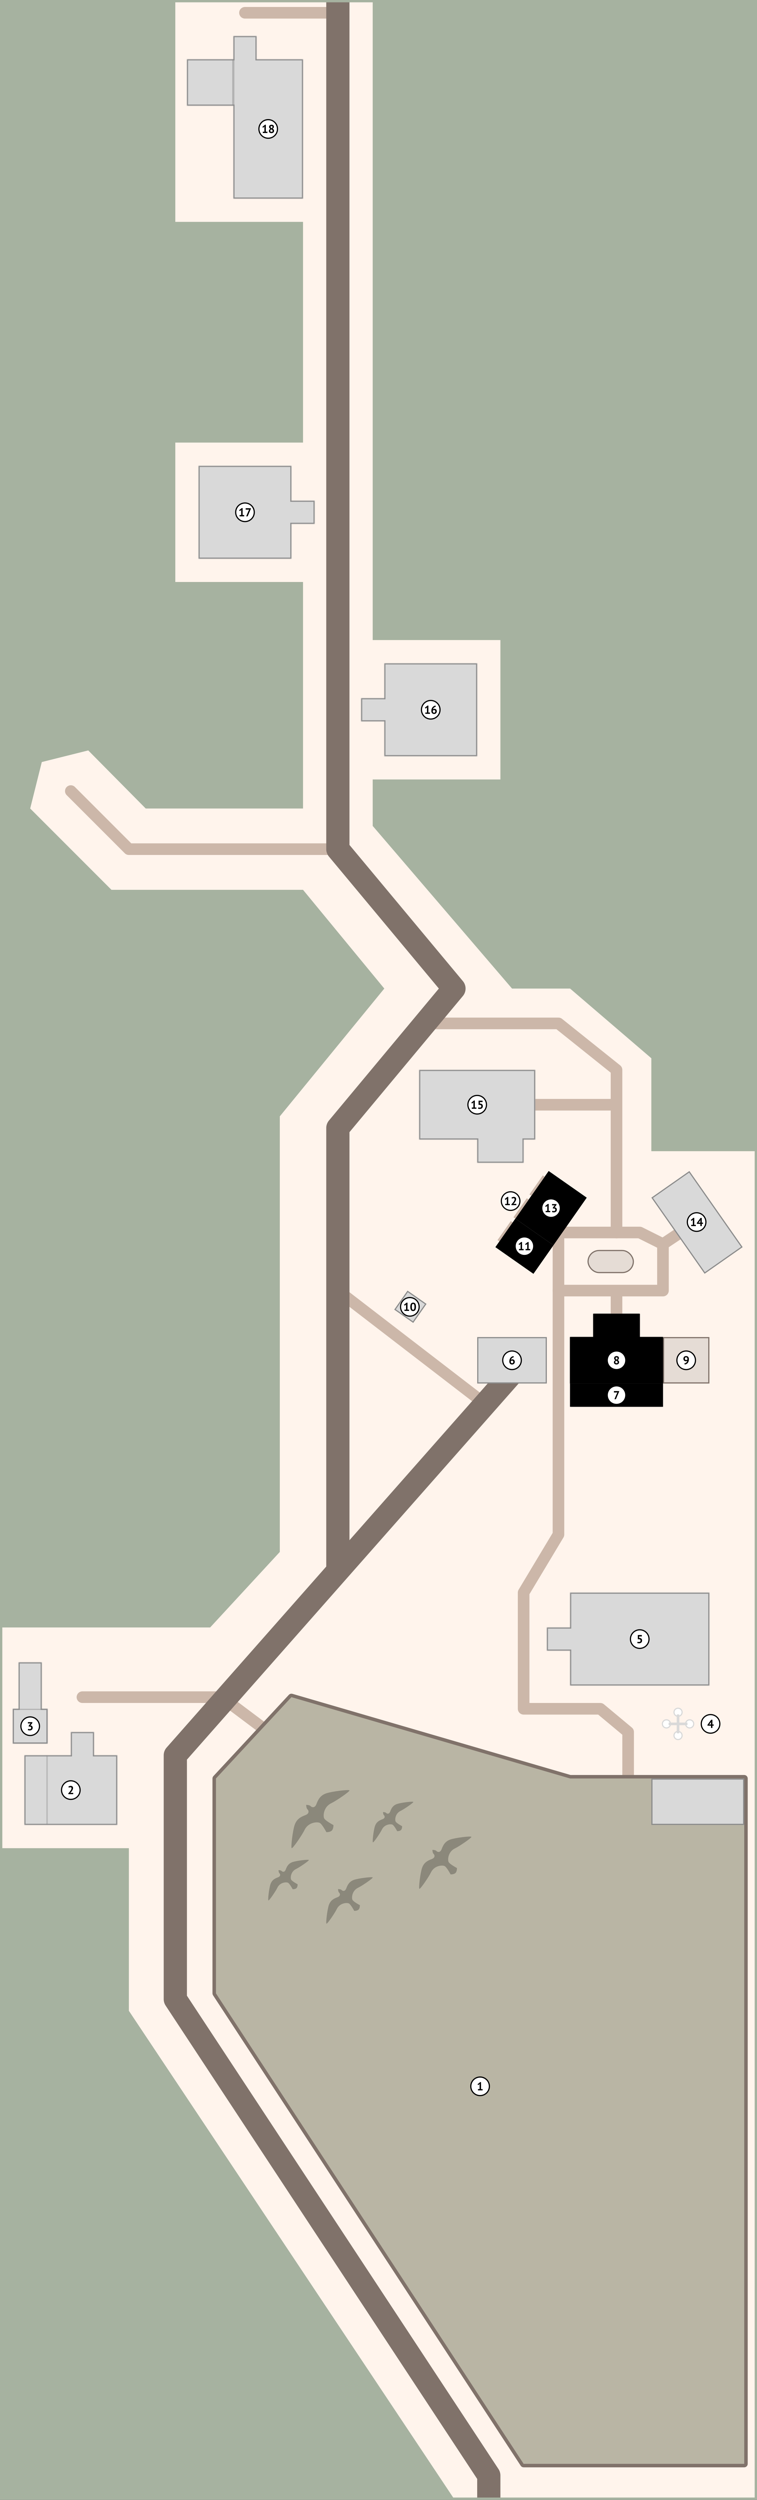<svg width="652" height="2152" viewBox="0 0 652 2152" fill="none" xmlns="http://www.w3.org/2000/svg">
<rect x="0" y="0" width="652" height="2152" fill="#333333" stroke="none"/>
<g id="Map">
<g clip-path="url(#clip0_8_2)">
<path d="M1 1H651V2151H1V1Z" fill="#FFF4EC"/>
<g id="Paths">
<path id="Pasture Path" d="M541 1531V1491L517 1471H451V1371L481 1321V1061" stroke="#CCB7A9" stroke-width="10" stroke-linecap="round" stroke-linejoin="round"/>
<path id="Parrots Path" d="M231 1491L191 1461H71" stroke="#CCB7A9" stroke-width="10" stroke-linecap="round" stroke-linejoin="round"/>
<path id="Core Path" d="M481 1111H531M531 1111V1131M531 1111H571V1071M571 1071L586 1061M571 1071L551 1061H481" stroke="#CCB7A9" stroke-width="10" stroke-linecap="round" stroke-linejoin="round"/>
<path id="Barn Path" d="M531 1061V951M531 951H461M531 951V921L481 881H371" stroke="#CCB7A9" stroke-width="10" stroke-linecap="round" stroke-linejoin="round"/>
<path id="Well Path" d="M421 1211L291 1111" stroke="#CCB7A9" stroke-width="10" stroke-linecap="round" stroke-linejoin="round"/>
<path id="Fox Path" d="M211 11H291" stroke="#CCB7A9" stroke-width="10" stroke-linecap="round" stroke-linejoin="round"/>
<path id="Fork Path" d="M291 731H111L61 681" stroke="#CCB7A9" stroke-width="10" stroke-linecap="round" stroke-linejoin="round"/>
<rect id="Garden" x="506.5" y="1076.5" width="39" height="19" rx="9.5" fill="#E5DCD5" stroke="#80726A"/>
</g>
<g id="Roads">
<path id="Entrance Road" d="M421 2151V2131L151 1721V1511L451 1171" stroke="#80726A" stroke-width="20" stroke-linecap="round" stroke-linejoin="round"/>
<path id="Secondary Road" d="M291 1351V971L391 851L291 731V1" stroke="#80726A" stroke-width="20" stroke-linecap="round" stroke-linejoin="round"/>
</g>
<g id="Trees">
<path id="Trees_2" d="M391 2151H1V1591H111V1731L391 2151Z" fill="#A6B2A0"/>
<path id="Trees_3" d="M181 1401H1V1H151V191H261V381H151V501H261V696H125.5L76 646L36 656L26 696L96 766H261L331 851L241 961V1336L181 1401Z" fill="#A6B2A0"/>
<path id="Trees_4" d="M321 551V1H651V991H561V911L491 851H441L321 711V671H431V551H321Z" fill="#A6B2A0"/>
</g>
<g id="Items">
<g id="Foxes [outline]">
<g id="Foxes">
<mask id="path-16-inside-1_8_2" fill="white">
<path fill-rule="evenodd" clip-rule="evenodd" d="M201 31H221V51H261V171H201V91H161V51H201V31Z"/>
</mask>
<path fill-rule="evenodd" clip-rule="evenodd" d="M201 31H221V51H261V171H201V91H161V51H201V31Z" fill="#D9D9D9"/>
<path d="M221 31H222V30H221V31ZM201 31V30H200V31H201ZM221 51H220V52H221V51ZM261 51H262V50H261V51ZM261 171V172H262V171H261ZM201 171H200V172H201V171ZM201 91H202V90H201V91ZM161 91H160V92H161V91ZM161 51V50H160V51H161ZM201 51V52H202V51H201ZM221 30H201V32H221V30ZM222 51V31H220V51H222ZM261 50H221V52H261V50ZM262 171V51H260V171H262ZM201 172H261V170H201V172ZM200 91V171H202V91H200ZM201 90H161V92H201V90ZM162 91V51H160V91H162ZM161 52H201V50H161V52ZM200 31V51H202V31H200Z" fill="#8C8C8C" mask="url(#path-16-inside-1_8_2)"/>
</g>
<g id="Fox House" opacity="0.5">
<mask id="path-18-outside-2_8_2" maskUnits="userSpaceOnUse" x="161" y="51" width="41" height="40" fill="black">
<rect fill="white" x="161" y="51" width="41" height="40"/>
<path d="M161 51H201V91H161V51Z"/>
</mask>
<path d="M200 51V91H202V51H200Z" fill="#8C8C8C" mask="url(#path-18-outside-2_8_2)"/>
</g>
<g id="Label">
<g id="Label_2">
<circle id="Background" cx="231" cy="111" r="8" fill="white" stroke="black"/>
<path id="Number" d="M226.336 113.4H227.726V109.45L227.876 108.77L227.396 109.36L226.506 109.97L225.956 109.22L228.236 107.38H228.966V113.4H230.326V114.5H226.336V113.4ZM231.61 112.79C231.61 112.557 231.64 112.35 231.7 112.17C231.76 111.983 231.843 111.817 231.95 111.67C232.063 111.517 232.193 111.38 232.34 111.26C232.493 111.14 232.657 111.03 232.83 110.93C232.503 110.723 232.247 110.487 232.06 110.22C231.873 109.947 231.78 109.61 231.78 109.21C231.78 108.95 231.827 108.707 231.92 108.48C232.02 108.253 232.16 108.057 232.34 107.89C232.527 107.723 232.75 107.593 233.01 107.5C233.27 107.407 233.563 107.36 233.89 107.36C234.19 107.36 234.463 107.4 234.71 107.48C234.957 107.56 235.167 107.673 235.34 107.82C235.52 107.967 235.657 108.147 235.75 108.36C235.85 108.567 235.9 108.797 235.9 109.05C235.9 109.443 235.81 109.777 235.63 110.05C235.457 110.323 235.2 110.573 234.86 110.8C235.26 111.033 235.56 111.29 235.76 111.57C235.967 111.85 236.07 112.21 236.07 112.65C236.07 112.95 236.013 113.223 235.9 113.47C235.793 113.71 235.64 113.917 235.44 114.09C235.24 114.263 235 114.4 234.72 114.5C234.44 114.593 234.133 114.64 233.8 114.64C233.467 114.64 233.163 114.593 232.89 114.5C232.623 114.413 232.393 114.29 232.2 114.13C232.013 113.97 231.867 113.777 231.76 113.55C231.66 113.323 231.61 113.07 231.61 112.79ZM234.83 112.66C234.83 112.507 234.793 112.367 234.72 112.24C234.647 112.113 234.55 112 234.43 111.9C234.317 111.793 234.187 111.697 234.04 111.61C233.9 111.523 233.757 111.44 233.61 111.36C233.297 111.54 233.08 111.737 232.96 111.95C232.847 112.157 232.79 112.363 232.79 112.57C232.79 112.837 232.88 113.067 233.06 113.26C233.247 113.447 233.503 113.54 233.83 113.54C234.13 113.54 234.37 113.467 234.55 113.32C234.737 113.173 234.83 112.953 234.83 112.66ZM233.02 109.23C233.02 109.39 233.05 109.53 233.11 109.65C233.17 109.77 233.25 109.877 233.35 109.97C233.457 110.057 233.573 110.14 233.7 110.22C233.833 110.293 233.97 110.363 234.11 110.43C234.51 110.09 234.71 109.717 234.71 109.31C234.71 109.03 234.627 108.82 234.46 108.68C234.3 108.533 234.103 108.46 233.87 108.46C233.577 108.46 233.36 108.537 233.22 108.69C233.087 108.843 233.02 109.023 233.02 109.23Z" fill="black"/>
</g>
</g>
</g>
<g id="Orion [outline]">
<g id="Orion">
<mask id="path-22-inside-3_8_2" fill="white">
<path fill-rule="evenodd" clip-rule="evenodd" d="M251 401H171V481H251V451H271V431H251V401Z"/>
</mask>
<path fill-rule="evenodd" clip-rule="evenodd" d="M251 401H171V481H251V451H271V431H251V401Z" fill="#D9D9D9"/>
<path d="M171 401V400H170V401H171ZM251 401H252V400H251V401ZM171 481H170V482H171V481ZM251 481V482H252V481H251ZM251 451V450H250V451H251ZM271 451V452H272V451H271ZM271 431H272V430H271V431ZM251 431H250V432H251V431ZM171 402H251V400H171V402ZM172 481V401H170V481H172ZM251 480H171V482H251V480ZM250 451V481H252V451H250ZM271 450H251V452H271V450ZM270 431V451H272V431H270ZM251 432H271V430H251V432ZM250 401V431H252V401H250Z" fill="#8C8C8C" mask="url(#path-22-inside-3_8_2)"/>
</g>
<g id="Label_3">
<g id="Label_4">
<circle id="Background_2" cx="211" cy="441" r="8" fill="white" stroke="black"/>
<path id="Number_2" d="M206.336 443.4H207.726V439.45L207.876 438.77L207.396 439.36L206.506 439.97L205.956 439.22L208.236 437.38H208.966V443.4H210.326V444.5H206.336V443.4ZM212.04 444.5L214.33 439.11L214.77 438.62L214.17 438.72H211.6V437.5H216.11V437.88L213.31 444.5H212.04Z" fill="black"/>
</g>
</g>
</g>
<g id="Crows [outline]">
<g id="Crows">
<mask id="path-26-inside-4_8_2" fill="white">
<path fill-rule="evenodd" clip-rule="evenodd" d="M411 571H331V601H311V621H331L331 651H411V571Z"/>
</mask>
<path fill-rule="evenodd" clip-rule="evenodd" d="M411 571H331V601H311V621H331L331 651H411V571Z" fill="#D9D9D9"/>
<path d="M331 571V570H330V571L331 571ZM411 571H412V570H411V571ZM331 601V602H332V601H331ZM311 601V600H310V601H311ZM311 621H310V622H311V621ZM331 621H332V620H331V621ZM331 651H330V652H331V651ZM411 651V652H412V651H411ZM331 572H411V570H331V572ZM332 601L332 571L330 571L330 601H332ZM311 602H331V600H311V602ZM312 621V601H310V621H312ZM331 620H311V622H331V620ZM332 651L332 621H330L330 651H332ZM411 650H331V652H411V650ZM410 571V651H412V571H410Z" fill="#8C8C8C" mask="url(#path-26-inside-4_8_2)"/>
</g>
<g id="Label_5">
<g id="Label_6">
<circle id="Background_3" cx="371" cy="611" r="8" fill="white" stroke="black"/>
<path id="Number_3" d="M366.336 613.4H367.726V609.45L367.876 608.77L367.396 609.36L366.506 609.97L365.956 609.22L368.236 607.38H368.966V613.4H370.326V614.5H366.336V613.4ZM376.2 612.33C376.2 612.657 376.143 612.96 376.03 613.24C375.923 613.52 375.77 613.763 375.57 613.97C375.37 614.177 375.127 614.34 374.84 614.46C374.56 614.58 374.25 614.64 373.91 614.64C373.563 614.64 373.243 614.587 372.95 614.48C372.663 614.367 372.413 614.2 372.2 613.98C371.987 613.76 371.82 613.483 371.7 613.15C371.58 612.817 371.52 612.43 371.52 611.99C371.52 611.33 371.613 610.733 371.8 610.2C371.993 609.667 372.25 609.203 372.57 608.81C372.897 608.41 373.273 608.09 373.7 607.85C374.133 607.603 374.59 607.44 375.07 607.36L375.36 608.39C375.027 608.443 374.72 608.547 374.44 608.7C374.16 608.853 373.91 609.037 373.69 609.25C373.477 609.463 373.293 609.703 373.14 609.97C372.993 610.23 372.89 610.5 372.83 610.78C372.963 610.613 373.137 610.473 373.35 610.36C373.563 610.24 373.83 610.18 374.15 610.18C374.45 610.18 374.727 610.227 374.98 610.32C375.233 610.413 375.45 610.553 375.63 610.74C375.81 610.92 375.95 611.143 376.05 611.41C376.15 611.677 376.2 611.983 376.2 612.33ZM374.94 612.4C374.94 611.653 374.573 611.28 373.84 611.28C373.573 611.28 373.347 611.34 373.16 611.46C372.98 611.58 372.853 611.72 372.78 611.88C372.767 611.953 372.76 612.017 372.76 612.07C372.76 612.123 372.76 612.177 372.76 612.23C372.76 612.39 372.783 612.55 372.83 612.71C372.877 612.863 372.943 613.003 373.03 613.13C373.123 613.25 373.24 613.35 373.38 613.43C373.52 613.503 373.687 613.54 373.88 613.54C374.193 613.54 374.447 613.433 374.64 613.22C374.84 613.007 374.94 612.733 374.94 612.4Z" fill="black"/>
</g>
</g>
</g>
<g id="Barn [outline]">
<g id="Barn">
<mask id="path-30-inside-5_8_2" fill="white">
<path fill-rule="evenodd" clip-rule="evenodd" d="M461 921H361V981H411V1001H451V981H461V921Z"/>
</mask>
<path fill-rule="evenodd" clip-rule="evenodd" d="M461 921H361V981H411V1001H451V981H461V921Z" fill="#D9D9D9"/>
<path d="M361 921V920H360V921H361ZM461 921H462V920H461V921ZM361 981H360V982H361V981ZM411 981H412V980H411V981ZM411 1001H410V1002H411V1001ZM451 1001V1002H452V1001H451ZM451 981V980H450V981H451ZM461 981V982H462V981H461ZM361 922H461V920H361V922ZM362 981V921H360V981H362ZM411 980H361V982H411V980ZM412 1001V981H410V1001H412ZM451 1000H411V1002H451V1000ZM450 981V1001H452V981H450ZM461 980H451V982H461V980ZM460 921V981H462V921H460Z" fill="#8C8C8C" mask="url(#path-30-inside-5_8_2)"/>
</g>
<g id="Label_7">
<g id="Label_8">
<circle id="Background_4" cx="411" cy="951" r="8" fill="white" stroke="black"/>
<path id="Number_4" d="M406.336 953.4H407.726V949.45L407.876 948.77L407.396 949.36L406.506 949.97L405.956 949.22L408.236 947.38H408.966V953.4H410.326V954.5H406.336V953.4ZM413.2 953.49C413.64 953.49 413.977 953.383 414.21 953.17C414.443 952.957 414.56 952.663 414.56 952.29C414.56 951.89 414.423 951.597 414.15 951.41C413.877 951.223 413.487 951.13 412.98 951.13L412.19 951.16V947.5H415.63V948.72H413.31V950.07L413.72 950.03C414.047 950.043 414.34 950.103 414.6 950.21C414.867 950.317 415.093 950.467 415.28 950.66C415.467 950.847 415.61 951.077 415.71 951.35C415.81 951.617 415.86 951.917 415.86 952.25C415.86 952.643 415.793 952.99 415.66 953.29C415.527 953.59 415.34 953.84 415.1 954.04C414.867 954.24 414.59 954.39 414.27 954.49C413.95 954.59 413.6 954.64 413.22 954.64C412.92 954.64 412.633 954.613 412.36 954.56C412.093 954.513 411.867 954.447 411.68 954.36L412.03 953.28C412.183 953.347 412.35 953.4 412.53 953.44C412.717 953.473 412.94 953.49 413.2 953.49Z" fill="black"/>
</g>
</g>
</g>
<g id="Nutrition House [outline]">
<rect id="Nutrition House" x="561.696" y="1031.12" width="39" height="79" transform="rotate(-35 561.696 1031.12)" fill="#D9D9D9" stroke="#8C8C8C"/>
<g id="Label_9">
<g id="Label_10">
<circle id="Background_5" cx="600" cy="1052" r="8" fill="white" stroke="black"/>
<path id="Number_5" d="M595.336 1054.4L596.726 1054.4L596.726 1050.45L596.876 1049.77L596.396 1050.36L595.506 1050.97L594.956 1050.22L597.236 1048.38L597.966 1048.38L597.966 1054.4L599.326 1054.4L599.326 1055.5L595.336 1055.5L595.336 1054.4ZM605.53 1053.55L604.43 1053.55L604.43 1055.5L603.22 1055.5L603.22 1053.55L600.19 1053.55L600.19 1052.81L603.36 1048.45L604.43 1048.45L604.43 1052.51L605.53 1052.51L605.53 1053.55ZM603.22 1050.98L603.31 1050.14L603.27 1050.14L602.93 1050.86L601.89 1052.21L601.39 1052.59L602.03 1052.51L603.22 1052.51L603.22 1050.98Z" fill="black"/>
</g>
</g>
</g>
<g id="The Studio">
<g id="Base">
<rect id="The Studio_2" x="472.693" y="1008.77" width="39" height="79" transform="rotate(35 472.693 1008.77)" fill="#D9D9D9" stroke="#8C8C8C"/>
<g id="Critter Cave" opacity="0.5">
<mask id="path-38-inside-6_8_2" fill="white">
<path d="M443.892 1049.03L476.658 1071.97L459.451 1096.55L426.685 1073.6L443.892 1049.03Z"/>
</mask>
<path d="M443.318 1049.85L476.084 1072.79L477.232 1071.15L444.465 1048.21L443.318 1049.85Z" fill="#8C8C8C" mask="url(#path-38-inside-6_8_2)"/>
</g>
</g>
<g id="The Studio [outline]">
<g id="The Studio_3" style="mix-blend-mode:lighten">
<path d="M472.693 1008.77L504.64 1031.14L476.535 1071.28L444.588 1048.91L472.693 1008.77Z" fill="black"/>
<path d="M472.693 1008.77L504.64 1031.14L476.535 1071.28L444.588 1048.91L472.693 1008.77Z" stroke="black"/>
</g>
<g id="Label_11">
<g id="Label_12">
<circle id="Background_6" cx="474.614" cy="1040.02" r="8" fill="white" stroke="black"/>
<path id="Number_6" d="M469.95 1042.42L471.34 1042.42L471.34 1038.47L471.49 1037.79L471.01 1038.38L470.12 1038.99L469.57 1038.24L471.85 1036.4L472.58 1036.4L472.58 1042.42L473.94 1042.42L473.94 1043.52L469.95 1043.52L469.95 1042.42ZM477.024 1042.56C477.438 1042.56 477.751 1042.45 477.964 1042.23C478.184 1042.01 478.294 1041.75 478.294 1041.43C478.294 1041.05 478.181 1040.77 477.954 1040.59C477.728 1040.41 477.371 1040.32 476.884 1040.32L476.164 1040.32L476.164 1039.63L477.374 1037.98L477.944 1037.53L477.154 1037.62L475.474 1037.62L475.474 1036.52L479.294 1036.52L479.294 1037.23L477.884 1039.12L477.444 1039.39L477.444 1039.44L477.864 1039.38C478.098 1039.4 478.318 1039.46 478.524 1039.54C478.738 1039.63 478.921 1039.76 479.074 1039.92C479.234 1040.08 479.361 1040.28 479.454 1040.52C479.548 1040.76 479.594 1041.04 479.594 1041.35C479.594 1041.75 479.528 1042.09 479.394 1042.37C479.268 1042.66 479.088 1042.9 478.854 1043.09C478.628 1043.29 478.361 1043.43 478.054 1043.52C477.748 1043.62 477.418 1043.66 477.064 1043.66C476.771 1043.66 476.468 1043.64 476.154 1043.58C475.841 1043.53 475.588 1043.45 475.394 1043.35L475.744 1042.27C475.918 1042.36 476.108 1042.43 476.314 1042.48C476.528 1042.54 476.764 1042.56 477.024 1042.56Z" fill="black"/>
</g>
</g>
</g>
<g id="Leafers [outline]">
<g id="Leafers">
<rect id="Tree" x="467.614" y="1012.54" width="1" height="19" transform="rotate(35 467.614 1012.54)" fill="#CCB7A9" stroke="#CCB7A9"/>
<rect id="Tree_2" x="453.848" y="1032.2" width="1" height="19" transform="rotate(35 453.848 1032.2)" fill="#CCB7A9" stroke="#CCB7A9"/>
<rect id="Tree_3" x="440.082" y="1051.86" width="1" height="19" transform="rotate(35 440.082 1051.86)" fill="#CCB7A9" stroke="#CCB7A9"/>
</g>
<g id="Label_13">
<g id="Label_14">
<circle id="Background_7" cx="439.798" cy="1033.95" r="8" fill="white" stroke="black"/>
<path id="Number_7" d="M435.134 1036.35L436.524 1036.35L436.524 1032.4L436.674 1031.72L436.194 1032.31L435.304 1032.92L434.754 1032.17L437.034 1030.33L437.764 1030.33L437.764 1036.35L439.124 1036.35L439.124 1037.45L435.134 1037.45L435.134 1036.35ZM444.548 1032.16C444.548 1032.5 444.484 1032.85 444.358 1033.19C444.238 1033.54 444.081 1033.88 443.888 1034.21C443.701 1034.55 443.491 1034.87 443.258 1035.18C443.031 1035.49 442.808 1035.77 442.588 1036.03L442.058 1036.44L442.058 1036.49L442.778 1036.35L444.698 1036.35L444.698 1037.45L440.488 1037.45L440.488 1036.78C440.648 1036.62 440.828 1036.42 441.028 1036.2C441.228 1035.98 441.428 1035.74 441.628 1035.49C441.834 1035.24 442.034 1034.98 442.228 1034.71C442.421 1034.45 442.594 1034.18 442.748 1033.91C442.901 1033.64 443.021 1033.38 443.108 1033.12C443.201 1032.87 443.248 1032.63 443.248 1032.4C443.248 1032.13 443.168 1031.91 443.008 1031.73C442.854 1031.55 442.608 1031.46 442.268 1031.46C442.054 1031.46 441.834 1031.51 441.608 1031.6C441.388 1031.69 441.201 1031.8 441.048 1031.94L440.528 1031.02C440.788 1030.81 441.081 1030.64 441.408 1030.51C441.741 1030.38 442.131 1030.31 442.578 1030.31C442.864 1030.31 443.128 1030.35 443.368 1030.43C443.608 1030.51 443.814 1030.63 443.988 1030.78C444.161 1030.94 444.298 1031.13 444.398 1031.36C444.498 1031.59 444.548 1031.86 444.548 1032.16Z" fill="black"/>
</g>
</g>
</g>
<g id="Critter Cave [outline]">
<g id="Critter Cave_2" style="mix-blend-mode:lighten">
<rect x="444.015" y="1049.73" width="39" height="29" transform="rotate(35 444.015 1049.73)" fill="black"/>
<rect x="444.015" y="1049.73" width="39" height="29" transform="rotate(35 444.015 1049.73)" stroke="black"/>
</g>
<g id="Label_15">
<g id="Label_16">
<circle id="Background_8" cx="451.671" cy="1072.79" r="8" fill="white" stroke="black"/>
<path id="Number_8" d="M447.007 1075.19L448.397 1075.19L448.397 1071.24L448.547 1070.56L448.067 1071.15L447.177 1071.76L446.627 1071.01L448.907 1069.17L449.637 1069.17L449.637 1075.19L450.997 1075.19L450.997 1076.29L447.007 1076.29L447.007 1075.19ZM452.681 1075.19L454.071 1075.19L454.071 1071.24L454.221 1070.56L453.741 1071.15L452.851 1071.76L452.301 1071.01L454.581 1069.17L455.311 1069.17L455.311 1075.19L456.671 1075.19L456.671 1076.29L452.681 1076.29L452.681 1075.19Z" fill="black"/>
</g>
</g>
</g>
</g>
<g id="Well [outline]">
<rect id="Well" x="351.123" y="1111.7" width="19" height="19" transform="rotate(35 351.123 1111.7)" fill="#D9D9D9" stroke="#8C8C8C"/>
<g id="Label_17">
<g id="Label_18">
<circle id="Background_9" cx="353" cy="1125" r="8" fill="white" stroke="black"/>
<path id="Number_9" d="M348.336 1127.4L349.726 1127.4L349.726 1123.45L349.876 1122.77L349.396 1123.36L348.506 1123.97L347.956 1123.22L350.236 1121.38L350.966 1121.38L350.966 1127.4L352.326 1127.4L352.326 1128.5L348.336 1128.5L348.336 1127.4ZM353.4 1124.99C353.4 1123.76 353.61 1122.85 354.03 1122.26C354.45 1121.66 355.053 1121.36 355.84 1121.36C356.68 1121.36 357.297 1121.66 357.69 1122.25C358.083 1122.84 358.28 1123.75 358.28 1124.99C358.28 1126.22 358.067 1127.14 357.64 1127.74C357.22 1128.34 356.617 1128.64 355.83 1128.64C354.997 1128.64 354.383 1128.33 353.99 1127.7C353.597 1127.07 353.4 1126.16 353.4 1124.99ZM354.7 1124.99C354.7 1125.8 354.787 1126.43 354.96 1126.88C355.14 1127.32 355.433 1127.54 355.84 1127.54C356.233 1127.54 356.52 1127.34 356.7 1126.93C356.887 1126.52 356.98 1125.88 356.98 1124.99C356.98 1124.18 356.893 1123.56 356.72 1123.12C356.547 1122.68 356.25 1122.46 355.83 1122.46C355.43 1122.46 355.14 1122.67 354.96 1123.08C354.787 1123.49 354.7 1124.13 354.7 1124.99Z" fill="black"/>
</g>
</g>
</g>
<g id="Ella&#39;s House">
<g id="Base_2">
<g id="House">
<mask id="path-54-inside-7_8_2" fill="white">
<path fill-rule="evenodd" clip-rule="evenodd" d="M551 1131H511V1151H491V1211H571V1151H551V1131Z"/>
</mask>
<path fill-rule="evenodd" clip-rule="evenodd" d="M551 1131H511V1151H491V1211H571V1151H551V1131Z" fill="#D9D9D9"/>
<path d="M511 1131V1130H510V1131H511ZM551 1131H552V1130H551V1131ZM511 1151V1152H512V1151H511ZM491 1151V1150H490V1151H491ZM491 1211H490V1212H491V1211ZM571 1211V1212H572V1211H571ZM571 1151H572V1150H571V1151ZM551 1151H550V1152H551V1151ZM511 1132H551V1130H511V1132ZM512 1151V1131H510V1151H512ZM491 1152H511V1150H491V1152ZM492 1211V1151H490V1211H492ZM571 1210H491V1212H571V1210ZM570 1151V1211H572V1151H570ZM551 1152H571V1150H551V1152ZM550 1131V1151H552V1131H550Z" fill="#8C8C8C" mask="url(#path-54-inside-7_8_2)"/>
</g>
<rect id="Goats" opacity="0.5" x="491.5" y="1191.5" width="79" height="19" stroke="#8C8C8C"/>
</g>
<g id="Dogs [outline]">
<rect id="Dogs" x="571.5" y="1151.5" width="39" height="39" fill="#E5DCD5" stroke="#80726A"/>
<g id="Label_19">
<g id="Label_20">
<circle id="Background_10" cx="591" cy="1171" r="8" fill="white" stroke="black"/>
<path id="Number_10" d="M588.613 1169.69C588.613 1169.35 588.663 1169.04 588.763 1168.75C588.87 1168.46 589.02 1168.22 589.213 1168.02C589.413 1167.81 589.653 1167.65 589.933 1167.54C590.22 1167.42 590.546 1167.36 590.913 1167.36C591.666 1167.36 592.256 1167.59 592.683 1168.04C593.116 1168.49 593.333 1169.14 593.333 1170C593.333 1170.77 593.233 1171.44 593.033 1172.01C592.84 1172.57 592.576 1173.04 592.243 1173.42C591.916 1173.79 591.536 1174.08 591.103 1174.28C590.67 1174.48 590.213 1174.6 589.733 1174.64L589.453 1173.62C589.82 1173.57 590.146 1173.48 590.433 1173.35C590.72 1173.22 590.966 1173.05 591.173 1172.86C591.38 1172.66 591.546 1172.44 591.673 1172.19C591.806 1171.94 591.9 1171.67 591.953 1171.38C591.793 1171.55 591.62 1171.67 591.433 1171.74C591.253 1171.81 591.01 1171.84 590.703 1171.84C590.45 1171.84 590.196 1171.8 589.943 1171.71C589.696 1171.62 589.473 1171.49 589.273 1171.32C589.08 1171.14 588.92 1170.92 588.793 1170.65C588.673 1170.38 588.613 1170.06 588.613 1169.69ZM589.873 1169.62C589.873 1170 589.98 1170.29 590.193 1170.48C590.406 1170.67 590.673 1170.77 590.993 1170.77C591.266 1170.77 591.49 1170.73 591.663 1170.64C591.836 1170.55 591.97 1170.45 592.063 1170.32C592.083 1170.18 592.093 1170.05 592.093 1169.92C592.093 1169.73 592.07 1169.55 592.023 1169.37C591.976 1169.19 591.903 1169.03 591.803 1168.89C591.71 1168.75 591.586 1168.64 591.433 1168.56C591.286 1168.47 591.11 1168.43 590.903 1168.43C590.576 1168.43 590.323 1168.54 590.143 1168.75C589.963 1168.96 589.873 1169.25 589.873 1169.62Z" fill="black"/>
</g>
</g>
</g>
<g id="House [outline]">
<g id="House_2" style="mix-blend-mode:lighten">
<mask id="path-60-inside-8_8_2" fill="white">
<path fill-rule="evenodd" clip-rule="evenodd" d="M551 1131H511V1151H491V1191H571V1151H551V1131Z"/>
</mask>
<path fill-rule="evenodd" clip-rule="evenodd" d="M551 1131H511V1151H491V1191H571V1151H551V1131Z" fill="black"/>
<path d="M511 1131V1130H510V1131H511ZM551 1131H552V1130H551V1131ZM511 1151V1152H512V1151H511ZM491 1151V1150H490V1151H491ZM491 1191H490V1192H491V1191ZM571 1191V1192H572V1191H571ZM571 1151H572V1150H571V1151ZM551 1151H550V1152H551V1151ZM511 1132H551V1130H511V1132ZM512 1151V1131H510V1151H512ZM491 1152H511V1150H491V1152ZM492 1191V1151H490V1191H492ZM571 1190H491V1192H571V1190ZM570 1151V1191H572V1151H570ZM551 1152H571V1150H551V1152ZM550 1131V1151H552V1131H550Z" fill="black" mask="url(#path-60-inside-8_8_2)"/>
</g>
<g id="Label_21">
<g id="Label_22">
<circle id="Background_11" cx="531" cy="1171" r="8" fill="white" stroke="black"/>
<path id="Number_11" d="M528.773 1172.79C528.773 1172.56 528.803 1172.35 528.863 1172.17C528.923 1171.98 529.006 1171.82 529.113 1171.67C529.226 1171.52 529.356 1171.38 529.503 1171.26C529.656 1171.14 529.82 1171.03 529.993 1170.93C529.666 1170.72 529.41 1170.49 529.223 1170.22C529.036 1169.95 528.943 1169.61 528.943 1169.21C528.943 1168.95 528.99 1168.71 529.083 1168.48C529.183 1168.25 529.323 1168.06 529.503 1167.89C529.69 1167.72 529.913 1167.59 530.173 1167.5C530.433 1167.41 530.726 1167.36 531.053 1167.36C531.353 1167.36 531.626 1167.4 531.873 1167.48C532.12 1167.56 532.33 1167.67 532.503 1167.82C532.683 1167.97 532.82 1168.15 532.913 1168.36C533.013 1168.57 533.063 1168.8 533.063 1169.05C533.063 1169.44 532.973 1169.78 532.793 1170.05C532.62 1170.32 532.363 1170.57 532.023 1170.8C532.423 1171.03 532.723 1171.29 532.923 1171.57C533.13 1171.85 533.233 1172.21 533.233 1172.65C533.233 1172.95 533.176 1173.22 533.063 1173.47C532.956 1173.71 532.803 1173.92 532.603 1174.09C532.403 1174.26 532.163 1174.4 531.883 1174.5C531.603 1174.59 531.296 1174.64 530.963 1174.64C530.63 1174.64 530.326 1174.59 530.053 1174.5C529.786 1174.41 529.556 1174.29 529.363 1174.13C529.176 1173.97 529.03 1173.78 528.923 1173.55C528.823 1173.32 528.773 1173.07 528.773 1172.79ZM531.993 1172.66C531.993 1172.51 531.956 1172.37 531.883 1172.24C531.81 1172.11 531.713 1172 531.593 1171.9C531.48 1171.79 531.35 1171.7 531.203 1171.61C531.063 1171.52 530.92 1171.44 530.773 1171.36C530.46 1171.54 530.243 1171.74 530.123 1171.95C530.01 1172.16 529.953 1172.36 529.953 1172.57C529.953 1172.84 530.043 1173.07 530.223 1173.26C530.41 1173.45 530.666 1173.54 530.993 1173.54C531.293 1173.54 531.533 1173.47 531.713 1173.32C531.9 1173.17 531.993 1172.95 531.993 1172.66ZM530.183 1169.23C530.183 1169.39 530.213 1169.53 530.273 1169.65C530.333 1169.77 530.413 1169.88 530.513 1169.97C530.62 1170.06 530.736 1170.14 530.863 1170.22C530.996 1170.29 531.133 1170.36 531.273 1170.43C531.673 1170.09 531.873 1169.72 531.873 1169.31C531.873 1169.03 531.79 1168.82 531.623 1168.68C531.463 1168.53 531.266 1168.46 531.033 1168.46C530.74 1168.46 530.523 1168.54 530.383 1168.69C530.25 1168.84 530.183 1169.02 530.183 1169.23Z" fill="black"/>
</g>
</g>
</g>
<g id="Goats [outline]">
<g id="Goats_2" style="mix-blend-mode:lighten">
<rect x="491.5" y="1191.5" width="79" height="19" fill="black"/>
<rect x="491.5" y="1191.5" width="79" height="19" stroke="black"/>
</g>
<g id="Label_23">
<g id="Label_24">
<circle id="Background_12" cx="531" cy="1201" r="8" fill="white" stroke="black"/>
<path id="Number_12" d="M529.203 1204.5L531.493 1199.11L531.933 1198.62L531.333 1198.72H528.763V1197.5H533.273V1197.88L530.473 1204.5H529.203Z" fill="black"/>
</g>
</g>
</g>
</g>
<g id="Car Shelter [outline]">
<rect id="Car Shelter" x="411.5" y="1151.5" width="59" height="39" fill="#D9D9D9" stroke="#8C8C8C"/>
<g id="Label_25">
<g id="Label_26">
<circle id="Background_13" cx="441" cy="1171" r="8" fill="white" stroke="black"/>
<path id="Number_13" d="M443.363 1172.33C443.363 1172.66 443.306 1172.96 443.193 1173.24C443.086 1173.52 442.933 1173.76 442.733 1173.97C442.533 1174.18 442.29 1174.34 442.003 1174.46C441.723 1174.58 441.413 1174.64 441.073 1174.64C440.726 1174.64 440.406 1174.59 440.113 1174.48C439.826 1174.37 439.576 1174.2 439.363 1173.98C439.15 1173.76 438.983 1173.48 438.863 1173.15C438.743 1172.82 438.683 1172.43 438.683 1171.99C438.683 1171.33 438.776 1170.73 438.963 1170.2C439.156 1169.67 439.413 1169.2 439.733 1168.81C440.06 1168.41 440.436 1168.09 440.863 1167.85C441.296 1167.6 441.753 1167.44 442.233 1167.36L442.523 1168.39C442.19 1168.44 441.883 1168.55 441.603 1168.7C441.323 1168.85 441.073 1169.04 440.853 1169.25C440.64 1169.46 440.456 1169.7 440.303 1169.97C440.156 1170.23 440.053 1170.5 439.993 1170.78C440.126 1170.61 440.3 1170.47 440.513 1170.36C440.726 1170.24 440.993 1170.18 441.313 1170.18C441.613 1170.18 441.89 1170.23 442.143 1170.32C442.396 1170.41 442.613 1170.55 442.793 1170.74C442.973 1170.92 443.113 1171.14 443.213 1171.41C443.313 1171.68 443.363 1171.98 443.363 1172.33ZM442.103 1172.4C442.103 1171.65 441.736 1171.28 441.003 1171.28C440.736 1171.28 440.51 1171.34 440.323 1171.46C440.143 1171.58 440.016 1171.72 439.943 1171.88C439.93 1171.95 439.923 1172.02 439.923 1172.07C439.923 1172.12 439.923 1172.18 439.923 1172.23C439.923 1172.39 439.946 1172.55 439.993 1172.71C440.04 1172.86 440.106 1173 440.193 1173.13C440.286 1173.25 440.403 1173.35 440.543 1173.43C440.683 1173.5 440.85 1173.54 441.043 1173.54C441.356 1173.54 441.61 1173.43 441.803 1173.22C442.003 1173.01 442.103 1172.73 442.103 1172.4Z" fill="black"/>
</g>
</g>
</g>
<g id="Training Center [outline]">
<g id="Training Center">
<mask id="path-70-inside-9_8_2" fill="white">
<path fill-rule="evenodd" clip-rule="evenodd" d="M611 1371H491V1401H471V1421H491V1451H611V1371Z"/>
</mask>
<path fill-rule="evenodd" clip-rule="evenodd" d="M611 1371H491V1401H471V1421H491V1451H611V1371Z" fill="#D9D9D9"/>
<path d="M491 1371V1370H490V1371H491ZM611 1371H612V1370H611V1371ZM491 1401V1402H492V1401H491ZM471 1401V1400H470V1401H471ZM471 1421H470V1422H471V1421ZM491 1421H492V1420H491V1421ZM491 1451H490V1452H491V1451ZM611 1451V1452H612V1451H611ZM491 1372H611V1370H491V1372ZM492 1401V1371H490V1401H492ZM471 1402H491V1400H471V1402ZM472 1421V1401H470V1421H472ZM491 1420H471V1422H491V1420ZM492 1451V1421H490V1451H492ZM611 1450H491V1452H611V1450ZM610 1371V1451H612V1371H610Z" fill="#8C8C8C" mask="url(#path-70-inside-9_8_2)"/>
</g>
<g id="Label_27">
<g id="Label_28">
<circle id="Background_14" cx="551" cy="1411" r="8" fill="white" stroke="black"/>
<path id="Number_14" d="M550.363 1413.49C550.803 1413.49 551.14 1413.38 551.373 1413.17C551.606 1412.96 551.723 1412.66 551.723 1412.29C551.723 1411.89 551.586 1411.6 551.313 1411.41C551.04 1411.22 550.65 1411.13 550.143 1411.13L549.353 1411.16V1407.5H552.793V1408.72H550.473V1410.07L550.883 1410.03C551.21 1410.04 551.503 1410.1 551.763 1410.21C552.03 1410.32 552.256 1410.47 552.443 1410.66C552.63 1410.85 552.773 1411.08 552.873 1411.35C552.973 1411.62 553.023 1411.92 553.023 1412.25C553.023 1412.64 552.956 1412.99 552.823 1413.29C552.69 1413.59 552.503 1413.84 552.263 1414.04C552.03 1414.24 551.753 1414.39 551.433 1414.49C551.113 1414.59 550.763 1414.64 550.383 1414.64C550.083 1414.64 549.796 1414.61 549.523 1414.56C549.256 1414.51 549.03 1414.45 548.843 1414.36L549.193 1413.28C549.346 1413.35 549.513 1413.4 549.693 1413.44C549.88 1413.47 550.103 1413.49 550.363 1413.49Z" fill="black"/>
</g>
</g>
</g>
<g id="Purple Martin Houses [outline]">
<g id="Purple Martin Houses">
<circle id="Bird House" cx="574" cy="1484" r="3.5" fill="white" stroke="#D9D9D9"/>
<circle id="Bird House_2" cx="584" cy="1494" r="3.5" fill="white" stroke="#D9D9D9"/>
<circle id="Bird House_3" cx="594" cy="1484" r="3.5" fill="white" stroke="#D9D9D9"/>
<circle id="Bird House_4" cx="584" cy="1474" r="3.5" fill="white" stroke="#D9D9D9"/>
<g id="Stand">
<mask id="path-78-inside-10_8_2" fill="white">
<path fill-rule="evenodd" clip-rule="evenodd" d="M585 1476H583V1483H576V1485H583V1492H585V1485H592V1483H585V1476Z"/>
</mask>
<path fill-rule="evenodd" clip-rule="evenodd" d="M585 1476H583V1483H576V1485H583V1492H585V1485H592V1483H585V1476Z" fill="#D9D9D9"/>
<path d="M583 1476V1475H582V1476H583ZM585 1476H586V1475H585V1476ZM583 1483V1484H584V1483H583ZM576 1483V1482H575V1483H576ZM576 1485H575V1486H576V1485ZM583 1485H584V1484H583V1485ZM583 1492H582V1493H583V1492ZM585 1492V1493H586V1492H585ZM585 1485V1484H584V1485H585ZM592 1485V1486H593V1485H592ZM592 1483H593V1482H592V1483ZM585 1483H584V1484H585V1483ZM583 1477H585V1475H583V1477ZM584 1483V1476H582V1483H584ZM576 1484H583V1482H576V1484ZM577 1485V1483H575V1485H577ZM583 1484H576V1486H583V1484ZM584 1492V1485H582V1492H584ZM585 1491H583V1493H585V1491ZM584 1485V1492H586V1485H584ZM592 1484H585V1486H592V1484ZM591 1483V1485H593V1483H591ZM585 1484H592V1482H585V1484ZM584 1476V1483H586V1476H584Z" fill="#D9D9D9" mask="url(#path-78-inside-10_8_2)"/>
</g>
</g>
<g id="Label_29">
<g id="Label_30">
<circle id="Background_15" cx="612" cy="1484" r="8" fill="white" stroke="black"/>
<path id="Number_15" d="M614.693 1485.55H613.593V1487.5H612.383V1485.55H609.353V1484.81L612.523 1480.45H613.593V1484.51H614.693V1485.55ZM612.383 1482.98L612.473 1482.14H612.433L612.093 1482.86L611.053 1484.21L610.553 1484.59L611.193 1484.51H612.383V1482.98Z" fill="black"/>
</g>
</g>
</g>
<g id="Chickens [outline]">
<g id="Chickens">
<mask id="path-82-inside-11_8_2" fill="white">
<path fill-rule="evenodd" clip-rule="evenodd" d="M36 1431H16V1471H11V1501H41V1471H36V1431Z"/>
</mask>
<path fill-rule="evenodd" clip-rule="evenodd" d="M36 1431H16V1471H11V1501H41V1471H36V1431Z" fill="#D9D9D9"/>
<path d="M16 1431V1430H15V1431H16ZM36 1431H37V1430H36V1431ZM16 1471V1472H17V1471H16ZM11 1471V1470H10V1471H11ZM11 1501H10V1502H11V1501ZM41 1501V1502H42V1501H41ZM41 1471H42V1470H41V1471ZM36 1471H35V1472H36V1471ZM16 1432H36V1430H16V1432ZM17 1471V1431H15V1471H17ZM11 1472H16V1470H11V1472ZM12 1501V1471H10V1501H12ZM41 1500H11V1502H41V1500ZM40 1471V1501H42V1471H40ZM36 1472H41V1470H36V1472ZM35 1431V1471H37V1431H35Z" fill="#8C8C8C" mask="url(#path-82-inside-11_8_2)"/>
</g>
<rect id="Chicken Coup" opacity="0.5" x="11.5" y="1471.5" width="29" height="29" stroke="#8C8C8C"/>
<g id="Label_31">
<g id="Label_32">
<circle id="Background_16" cx="26" cy="1486" r="8" fill="white" stroke="black"/>
<path id="Number_16" d="M25.573 1488.54C25.986 1488.54 26.3 1488.43 26.513 1488.21C26.733 1487.99 26.843 1487.72 26.843 1487.41C26.843 1487.03 26.73 1486.75 26.503 1486.57C26.276 1486.39 25.92 1486.3 25.433 1486.3H24.713V1485.61L25.923 1483.96L26.493 1483.51L25.703 1483.6H24.023V1482.5H27.843V1483.21L26.433 1485.1L25.993 1485.37V1485.42L26.413 1485.36C26.646 1485.38 26.866 1485.43 27.073 1485.52C27.286 1485.61 27.47 1485.73 27.623 1485.9C27.783 1486.06 27.91 1486.26 28.003 1486.5C28.096 1486.74 28.143 1487.02 28.143 1487.33C28.143 1487.72 28.076 1488.06 27.943 1488.35C27.816 1488.64 27.636 1488.88 27.403 1489.07C27.176 1489.26 26.91 1489.41 26.603 1489.5C26.296 1489.59 25.966 1489.64 25.613 1489.64C25.32 1489.64 25.016 1489.61 24.703 1489.56C24.39 1489.51 24.136 1489.43 23.943 1489.33L24.293 1488.25C24.466 1488.34 24.656 1488.41 24.863 1488.46C25.076 1488.51 25.313 1488.54 25.573 1488.54Z" fill="black"/>
</g>
</g>
</g>
<g id="Parrots [outline]">
<g id="Parrots">
<mask id="path-87-inside-12_8_2" fill="white">
<path fill-rule="evenodd" clip-rule="evenodd" d="M61 1491H81V1511H101V1571H41H21V1511H41H61V1491Z"/>
</mask>
<path fill-rule="evenodd" clip-rule="evenodd" d="M61 1491H81V1511H101V1571H41H21V1511H41H61V1491Z" fill="#D9D9D9"/>
<path d="M81 1491H82V1490H81V1491ZM61 1491V1490H60V1491H61ZM81 1511H80V1512H81V1511ZM101 1511H102V1510H101V1511ZM101 1571V1572H102V1571H101ZM21 1571H20V1572H21V1571ZM21 1511V1510H20V1511H21ZM61 1511V1512H62V1511H61ZM81 1490H61V1492H81V1490ZM82 1511V1491H80V1511H82ZM101 1510H81V1512H101V1510ZM102 1571V1511H100V1571H102ZM41 1572H101V1570H41V1572ZM41 1570H21V1572H41V1570ZM22 1571V1511H20V1571H22ZM21 1512H41V1510H21V1512ZM61 1510H41V1512H61V1510ZM60 1491V1511H62V1491H60Z" fill="#8C8C8C" mask="url(#path-87-inside-12_8_2)"/>
</g>
<g id="Parrot House" opacity="0.5">
<mask id="path-89-inside-13_8_2" fill="white">
<path d="M21 1511H41V1571H21V1511Z"/>
</mask>
<path d="M40 1511V1571H42V1511H40Z" fill="#8C8C8C" mask="url(#path-89-inside-13_8_2)"/>
</g>
<g id="Label_33">
<g id="Label_34">
<circle id="Background_17" cx="61" cy="1541" r="8" fill="white" stroke="black"/>
<path id="Number_17" d="M62.913 1539.21C62.913 1539.55 62.85 1539.89 62.723 1540.24C62.603 1540.59 62.446 1540.93 62.253 1541.26C62.066 1541.59 61.856 1541.92 61.623 1542.23C61.396 1542.54 61.173 1542.82 60.953 1543.08L60.423 1543.49V1543.54L61.143 1543.4H63.063V1544.5H58.853V1543.83C59.013 1543.66 59.193 1543.47 59.393 1543.25C59.593 1543.02 59.793 1542.79 59.993 1542.54C60.2 1542.29 60.4 1542.03 60.593 1541.76C60.786 1541.49 60.96 1541.23 61.113 1540.96C61.266 1540.69 61.386 1540.42 61.473 1540.17C61.566 1539.92 61.613 1539.68 61.613 1539.45C61.613 1539.18 61.533 1538.95 61.373 1538.78C61.22 1538.6 60.973 1538.51 60.633 1538.51C60.42 1538.51 60.2 1538.56 59.973 1538.65C59.753 1538.74 59.566 1538.85 59.413 1538.99L58.893 1538.07C59.153 1537.86 59.446 1537.69 59.773 1537.56C60.106 1537.43 60.496 1537.36 60.943 1537.36C61.23 1537.36 61.493 1537.4 61.733 1537.48C61.973 1537.56 62.18 1537.68 62.353 1537.83C62.526 1537.98 62.663 1538.18 62.763 1538.41C62.863 1538.64 62.913 1538.9 62.913 1539.21Z" fill="black"/>
</g>
</g>
</g>
<g id="Pasture [outline]">
<path id="Pasture" d="M449.745 2121.82C450.022 2122.24 450.494 2122.5 451 2122.5H641C641.829 2122.5 642.5 2121.83 642.5 2121V1531C642.5 1530.17 641.829 1529.5 641 1529.5H491.214L251.42 1459.56C250.875 1459.4 250.287 1459.56 249.901 1459.98L184.901 1529.98C184.643 1530.26 184.5 1530.62 184.5 1531V1716C184.5 1716.29 184.585 1716.58 184.745 1716.82L449.745 2121.82Z" fill="#B9B5A4" stroke="#80726A" stroke-width="3" stroke-linejoin="round"/>
<rect id="Pasture Barn" x="561.5" y="1531.5" width="79" height="39" fill="#D9D9D9" stroke="#8C8C8C"/>
<g id="Label_35">
<g id="Label_36">
<circle id="Background_18" cx="413.5" cy="1796" r="8" fill="white" stroke="black"/>
<path id="Number_18" d="M411.673 1798.4H413.063V1794.45L413.213 1793.77L412.733 1794.36L411.843 1794.97L411.293 1794.22L413.573 1792.38H414.303V1798.4H415.663V1799.5H411.673V1798.4Z" fill="black"/>
</g>
</g>
</g>
</g>
<g id="Birds" opacity="0.25">
<path id="Vector" d="M392.323 1612.32C393.721 1610.93 393.575 1608.1 393.575 1608.1C393.575 1608.1 387.424 1604.85 386.417 1602.95C385.41 1601.05 385.851 1594.06 391.866 1591.18C395.68 1589.35 406.53 1581.98 405.98 1581.21C405.43 1580.43 392.4 1581.99 387.999 1583.51C383.597 1585.03 381.832 1587.97 380.447 1591.7C379.062 1595.44 376.521 1594.17 375.907 1593.45C375.293 1592.72 373.728 1592.5 372.441 1592.44C372.497 1593.73 372.721 1595.29 373.449 1595.91C374.177 1596.52 375.437 1599.06 371.703 1600.45C367.968 1601.83 365.034 1603.6 363.511 1608C361.988 1612.4 360.43 1625.43 361.206 1625.98C361.982 1626.53 369.353 1615.68 371.182 1611.86C374.065 1605.85 381.053 1605.41 382.954 1606.42C384.854 1607.42 388.097 1613.57 388.097 1613.57C388.097 1613.57 390.925 1613.72 392.323 1612.32Z" fill="black"/>
<path id="Vector_2" d="M308.844 1643.84C310.087 1642.6 309.956 1640.08 309.956 1640.08C309.956 1640.08 304.49 1637.2 303.595 1635.51C302.701 1633.82 303.09 1627.61 308.438 1625.05C311.828 1623.42 321.471 1616.87 320.982 1616.18C320.493 1615.49 308.913 1616.88 305 1618.23C301.086 1619.59 299.52 1622.19 298.287 1625.51C297.054 1628.83 294.798 1627.71 294.25 1627.06C293.702 1626.42 292.311 1626.22 291.169 1626.17C291.22 1627.31 291.419 1628.71 292.064 1629.25C292.711 1629.8 293.831 1632.05 290.514 1633.29C287.196 1634.52 284.588 1636.09 283.232 1640C281.878 1643.91 280.495 1655.49 281.182 1655.98C281.87 1656.47 288.424 1646.83 290.049 1643.44C292.612 1638.09 298.822 1637.7 300.511 1638.6C302.201 1639.49 305.083 1644.96 305.083 1644.96C305.083 1644.96 307.603 1645.08 308.844 1643.84Z" fill="black"/>
<path id="Vector_3" d="M255.363 1625.37C256.45 1624.28 256.335 1622.08 256.335 1622.08C256.335 1622.08 251.551 1619.55 250.768 1618.08C249.984 1616.6 250.326 1611.16 255.007 1608.92C257.974 1607.49 266.412 1601.76 265.984 1601.16C265.557 1600.56 255.423 1601.77 251.999 1602.95C248.575 1604.14 247.203 1606.42 246.127 1609.33C245.048 1612.23 243.073 1611.25 242.594 1610.68C242.115 1610.12 240.898 1609.94 239.899 1609.9C239.942 1610.9 240.117 1612.12 240.683 1612.59C241.248 1613.07 242.229 1615.05 239.325 1616.13C236.421 1617.21 234.139 1618.57 232.954 1622C231.768 1625.42 230.557 1635.56 231.16 1635.98C231.763 1636.41 237.497 1627.97 238.917 1625.01C241.162 1620.33 246.595 1619.99 248.076 1620.77C249.554 1621.55 252.076 1626.34 252.076 1626.34C252.076 1626.34 254.275 1626.45 255.363 1625.37Z" fill="black"/>
<path id="Vector_4" d="M345.363 1575.37C346.45 1574.28 346.335 1572.08 346.335 1572.08C346.335 1572.08 341.551 1569.55 340.768 1568.08C339.984 1566.6 340.326 1561.16 345.007 1558.92C347.974 1557.49 356.412 1551.76 355.984 1551.16C355.557 1550.56 345.423 1551.77 341.999 1552.95C338.575 1554.14 337.203 1556.42 336.127 1559.33C335.048 1562.23 333.073 1561.25 332.594 1560.68C332.115 1560.12 330.898 1559.94 329.899 1559.9C329.942 1560.9 330.117 1562.12 330.683 1562.59C331.248 1563.07 332.229 1565.05 329.325 1566.13C326.421 1567.21 324.139 1568.57 322.954 1572C321.768 1575.42 320.557 1585.56 321.16 1585.98C321.763 1586.41 327.497 1577.97 328.917 1575.01C331.162 1570.33 336.595 1569.99 338.076 1570.77C339.554 1571.55 342.076 1576.34 342.076 1576.34C342.076 1576.34 344.278 1576.45 345.363 1575.37Z" fill="black"/>
<path id="Vector_5" d="M285.805 1575.81C287.357 1574.25 287.195 1571.11 287.195 1571.11C287.195 1571.11 280.361 1567.5 279.244 1565.39C278.125 1563.28 278.615 1555.52 285.298 1552.31C289.535 1550.28 301.59 1542.09 300.978 1541.23C300.366 1540.37 285.892 1542.1 280.999 1543.79C276.106 1545.48 274.148 1548.74 272.608 1552.89C271.068 1557.04 268.246 1555.64 267.564 1554.83C266.883 1554.03 265.142 1553.78 263.712 1553.71C263.773 1555.14 264.023 1556.88 264.832 1557.56C265.638 1558.25 267.042 1561.07 262.892 1562.61C258.744 1564.15 255.484 1566.11 253.79 1571C252.096 1575.89 250.367 1590.37 251.229 1590.98C252.09 1591.59 260.281 1579.54 262.311 1575.3C265.516 1568.61 273.278 1568.12 275.393 1569.24C277.507 1570.36 281.106 1577.19 281.106 1577.19C281.106 1577.19 284.253 1577.36 285.805 1575.81Z" fill="black"/>
</g>
</g>
<path d="M1 1V0H0V1H1ZM651 1H652V0H651V1ZM651 2151V2152H652V2151H651ZM1 2151H0V2152H1V2151ZM1 2H651V0H1V2ZM650 1V2151H652V1H650ZM651 2150H1V2152H651V2150ZM2 2151V1H0V2151H2Z" fill="#A6B2A0"/>
</g>
<defs>
<clipPath id="clip0_8_2">
<path d="M1 1H651V2151H1V1Z" fill="white"/>
</clipPath>
</defs>
</svg>
